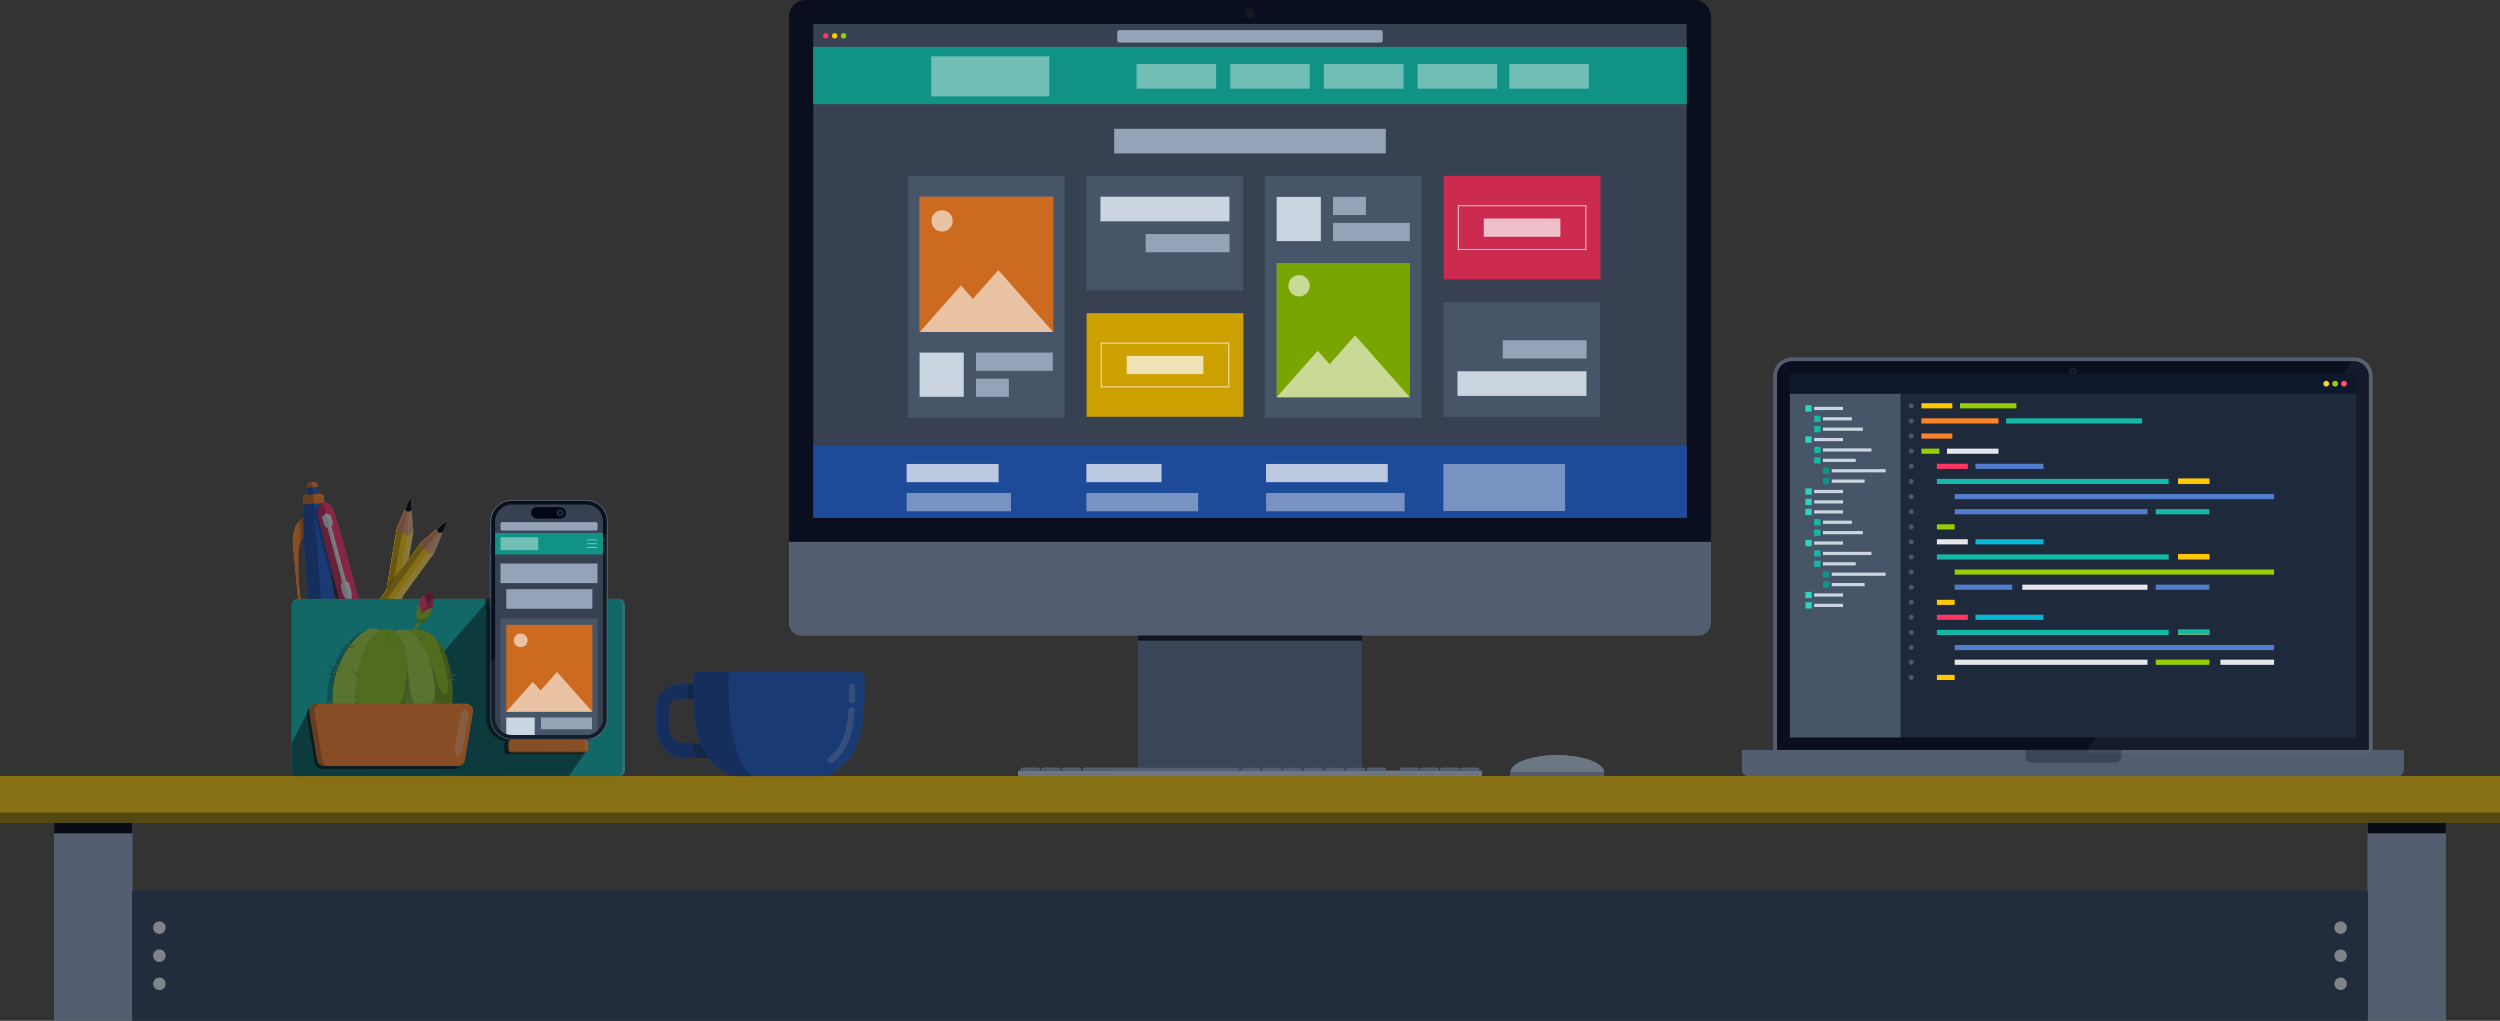 <?xml version="1.0" encoding="UTF-8"?>
<svg xmlns="http://www.w3.org/2000/svg" viewBox="0 0 2400 980">
  <rect x="0" y="0" width="2400" height="980" fill="#333333" stroke="none"/>
  <g isolation="isolate">
    <g id="hero-dark">
      <g>
        <g>
          <rect y="745" width="2400" height="45" fill="#ffc800" stroke-width="0"/>
          <rect y="780" width="2400" height="10" mix-blend-mode="multiply" opacity=".4" stroke-width="0"/>
          <g>
            <rect x="52" y="790" width="75" height="190" fill="#94a3b8" stroke-width="0"/>
            <rect x="52" y="790" width="75" height="10" mix-blend-mode="hard-light" stroke-width="0"/>
          </g>
          <g>
            <rect x="2273" y="790" width="75" height="190" fill="#94a3b8" stroke-width="0"/>
            <rect x="2273" y="790" width="75" height="10" mix-blend-mode="hard-light" stroke-width="0"/>
          </g>
          <g>
            <polygon points="1556.26 855 843.74 855 127 855 127 980 843.74 980 1556.26 980 2273 980 2273 855 1556.26 855" fill="#334155" fill-rule="evenodd" stroke-width="0"/>
            <g>
              <path d="m152.99,896.54c3.31,0,6.01-2.7,6.01-5.99s-2.7-6.01-6.01-6.01-5.99,2.7-5.99,6.01,2.7,5.99,5.99,5.99h0Z" fill="#eee" fill-rule="evenodd" stroke-width="0"/>
              <path d="m152.99,923.49c3.31,0,6.01-2.7,6.01-5.99s-2.7-6.01-6.01-6.01-5.99,2.7-5.99,6.01,2.7,5.99,5.99,5.99h0Z" fill="#eee" fill-rule="evenodd" stroke-width="0"/>
              <path d="m152.99,950.46c3.31,0,6.01-2.7,6.01-6.01s-2.7-5.99-6.01-5.99-5.99,2.7-5.99,5.99,2.7,6.01,5.99,6.01h0Z" fill="#eee" fill-rule="evenodd" stroke-width="0"/>
            </g>
            <g>
              <path d="m2246.99,896.54c3.31,0,6.01-2.7,6.01-5.99s-2.7-6.01-6.01-6.01-5.99,2.7-5.99,6.01,2.7,5.99,5.99,5.99h0Z" fill="#eee" fill-rule="evenodd" stroke-width="0"/>
              <path d="m2246.99,923.49c3.31,0,6.01-2.7,6.01-5.99s-2.7-6.01-6.01-6.01-5.99,2.7-5.99,6.01,2.7,5.99,5.99,5.99h0Z" fill="#eee" fill-rule="evenodd" stroke-width="0"/>
              <path d="m2246.99,950.46c3.31,0,6.01-2.7,6.01-6.01s-2.7-5.99-6.01-5.99-5.99,2.7-5.99,5.99,2.7,6.01,5.99,6.01h0Z" fill="#eee" fill-rule="evenodd" stroke-width="0"/>
            </g>
          </g>
        </g>
        <g>
          <rect x="1092.5" y="610" width="215" height="135" fill="#64748b" stroke-width="0"/>
          <rect x="1092.5" y="610" width="215" height="5" mix-blend-mode="hard-light" opacity=".85" stroke-width="0"/>
          <path d="m1630.39,610h-860.79c-6.69,0-12.11-5.42-12.11-12.11v-77.89h885v77.89c0,6.69-5.42,12.11-12.11,12.11Z" fill="#94a3b8" stroke-width="0"/>
          <path d="m1626.16,0h-852.32c-9.02,0-16.34,7.31-16.34,16.33v503.67h885V16.33c0-9.02-7.32-16.33-16.34-16.33h0Z" fill="#020617" stroke-width="0"/>
          <path d="m1200,10.08c.73,0,1.33.59,1.33,1.31s-.6,1.31-1.33,1.31-1.33-.59-1.33-1.31.6-1.31,1.33-1.31m0-2.19c-1.93,0-3.5,1.57-3.5,3.5s1.57,3.5,3.5,3.5,3.5-1.57,3.5-3.5-1.57-3.5-3.5-3.5h0Z" fill="#1e293b" stroke-width="0"/>
          <path d="m1197.31,16.57c.84.65,1.88,1,2.92,1,.39,0,.78-.05,1.16-.15,1.03-.26,1.95-.86,2.59-1.68.66-.83,1.02-1.87,1.01-2.93,0-1.06-.36-2.1-1-2.92-.65-.83-1.57-1.44-2.58-1.69-1.45-.37-3-.04-4.14.89-1.14.9-1.81,2.31-1.8,3.76,0,1.46.7,2.86,1.84,3.73Zm2.07-4.84c.23-.19.55-.29.86-.29.11,0,.22.01.33.04.29.07.56.25.75.49.18.24.29.54.29.84h0c0,.31-.1.61-.3.85-.18.24-.45.41-.76.49-.39.1-.84,0-1.18-.25-.32-.24-.53-.66-.53-1.08,0-.4.19-.82.53-1.09Z" fill="#18181b" stroke-width="0"/>
        </g>
        <g>
          <path d="m2259.89,346.88c7.77,0,14.07,6.27,14.07,14v358.96h-567.92v-358.96c0-7.73,6.3-14,14.07-14h539.78m0-3.52h-539.78c-9.71,0-17.61,7.86-17.61,17.52v362.48h575v-362.48c0-9.66-7.9-17.52-17.61-17.52h0Z" fill="#94a3b8" stroke-width="0"/>
          <path d="m2259.89,346.88h-539.78c-7.77,0-14.07,6.27-14.07,14v358.96h567.92v-358.96c0-7.73-6.3-14-14.07-14Zm1.69,360.64h-543.15v-346.64c0-.92.76-1.68,1.69-1.68h238.81v2.97c0,2.5,2.04,4.52,4.55,4.52h53.06c2.51,0,4.55-2.03,4.55-4.52v-2.97h238.81c.93,0,1.69.75,1.69,1.68v346.64Z" fill="#020617" stroke-width="0"/>
          <path d="m1990,354.98c.73,0,1.33.59,1.33,1.32s-.6,1.32-1.33,1.32-1.33-.59-1.33-1.32.6-1.32,1.33-1.32m0-2.2c-1.95,0-3.54,1.58-3.54,3.52s1.58,3.52,3.54,3.52,3.54-1.58,3.54-3.52-1.58-3.52-3.54-3.52h0Z" fill="#1e293b" stroke-width="0"/>
          <path d="m2301.52,745h-623.04c-3.3,0-5.98-2.68-5.98-5.98v-19.02h635v19.02c0,3.3-2.68,5.98-5.98,5.98Z" fill="#94a3b8" stroke-width="0"/>
          <path d="m1944.51,720h92v6.3c0,3.2-2.59,5.79-5.79,5.79h-80.42c-3.2,0-5.79-2.59-5.79-5.79v-6.3h0Z" fill="#64748b" stroke-width="0"/>
          <path d="m2261.58,707.52h-543.15v-346.64c0-.92.76-1.68,1.69-1.68h238.81v2.97c0,2.5,2.04,4.52,4.55,4.52h53.06c2.51,0,4.55-2.03,4.55-4.52v-2.97h238.81c.93,0,1.69.75,1.69,1.68v346.64Z" fill="#020617" stroke-width="0"/>
          <path d="m2259.89,343.36l-258.39,380h276v-362.48c0-9.66-7.9-17.52-17.61-17.52h0Z" fill="#fff" mix-blend-mode="screen" opacity=".1" stroke-width="0"/>
        </g>
        <g>
          <path d="m686.75,671.19h-36.46c-2.19,0-4.21,1.07-5.64,2.74-1.52,1.76-2.44,4.1-2.44,6.64v16.8c0,4.4,1.6,8.4,4.13,11.33,2.53,2.93,5.98,4.79,9.77,4.79h30.65c3.79,0,7.24-1.86,9.77-4.79,2.53-2.93,4.04-6.94,4.04-11.33v-10.16c0-4.4-1.52-8.4-4.04-11.33-2.53-2.93-5.98-4.69-9.77-4.69h0Zm-36.46-14.17h36.46c7.16,0,13.64,3.42,18.35,8.89,4.71,5.47,7.66,12.99,7.66,21.3v10.16c0,8.3-2.95,15.92-7.66,21.4-4.71,5.47-11.2,8.89-18.35,8.89h-30.65c-7.16,0-13.72-3.42-18.44-8.89-4.71-5.47-7.66-13.09-7.66-21.4v-16.8c0-6.45,2.27-12.41,5.98-16.61,3.7-4.3,8.76-6.94,14.31-6.94h0Z" fill="#255cc0" stroke-width="0"/>
          <path d="m686.75,671.19h-36.46c-2.19,0-4.21,1.07-5.64,2.74-1.52,1.76-2.44,4.1-2.44,6.64v16.8c0,4.4,1.6,8.4,4.13,11.33,2.53,2.93,5.98,4.79,9.77,4.79h30.65c3.79,0,7.24-1.86,9.77-4.79,2.53-2.93,4.04-6.94,4.04-11.33v-10.16c0-4.4-1.52-8.4-4.04-11.33-2.53-2.93-5.98-4.69-9.77-4.69h0Zm-36.46-14.17h36.46c7.16,0,13.64,3.42,18.35,8.89,4.71,5.47,7.66,12.99,7.66,21.3v10.16c0,8.3-2.95,15.92-7.66,21.4-4.71,5.47-11.2,8.89-18.35,8.89h-30.65c-7.16,0-13.72-3.42-18.44-8.89-4.71-5.47-7.66-13.09-7.66-21.4v-16.8c0-6.45,2.27-12.41,5.98-16.61,3.7-4.3,8.76-6.94,14.31-6.94h0Z" mix-blend-mode="hard-light" opacity=".25" stroke-width="0"/>
          <path d="m661.58,657.03h27.15c6.61,0,12.6,3.42,16.96,8.89,4.36,5.47,7.08,12.99,7.08,21.3v10.16c0,8.3-2.72,15.92-7.08,21.4-4.36,5.47-10.35,8.89-16.96,8.89h-17.34c-4.52-.95-8.02-11.23-6.64-14.17h23.98c3.5,0,6.69-1.86,9.02-4.79,2.33-2.93,3.73-6.94,3.73-11.33v-10.16c0-4.4-1.4-8.4-3.73-11.33-2.33-2.93-5.52-4.69-9.02-4.69h-27.22c-1.73-2.17-1.6-12.07.07-14.17h0Z" mix-blend-mode="hard-light" opacity=".25" stroke-width="0"/>
          <path d="m747.77,745h-43.51c-.63,0-1.26-.12-1.85-.35-37.88-15.34-37.07-58.29-36.93-94.58.01-2.8,2.24-5.06,4.99-5.06h154.51c2.75,0,4.98,2.26,4.99,5.06.15,36.29.95,79.24-36.93,94.58-.59.24-1.22.35-1.85.35h-43.42Z" fill="#255cc0" fill-rule="evenodd" stroke-width="0"/>
          <path d="m721.58,745h-17.32c-.63,0-1.26-.12-1.85-.35-37.88-15.34-37.07-58.29-36.93-94.58.01-2.8,2.24-5.06,4.99-5.06h29.66s-.84.08-.86,2.99c-.03,2.91-1.68,81.29,22.32,97.01h0Z" fill-rule="evenodd" mix-blend-mode="hard-light" opacity=".25" stroke-width="0"/>
          <path d="m814.38,681.93c.17-1.69,1.6-2.95,3.28-2.87,1.68.09,2.95,1.52,2.86,3.21-.59,9.54-1.94,19-5.05,27.44-3.2,8.7-8.25,16.38-16.08,22.29-1.26,1.01-3.2.76-4.21-.59-1.01-1.35-.76-3.29.59-4.31,6.74-5.07,11.11-11.82,13.98-19.5,2.86-7.85,4.13-16.63,4.63-25.67h0Zm.42-22.46c0-1.69,1.35-3.04,3.03-3.04s3.03,1.35,3.03,3.04v.25c0,4.05.08,8.19,0,12.33,0,1.69-1.43,3.04-3.12,3.04s-3.03-1.44-2.95-3.12v-12.5h0Z" fill="#fff" mix-blend-mode="hard-light" opacity=".25" stroke-width="0"/>
        </g>
        <g>
          <g>
            <path d="m998.1,740h-18.11v-2.38c0-.31,1.18-.57,2.66-.57h12.78c1.47,0,2.66.26,2.66.57v2.38Z" fill="#94a3b8" fill-rule="evenodd" stroke-width="0"/>
            <path d="m1017.95,740h-18.11v-2.38c0-.31,1.18-.57,2.66-.57h12.78c1.47,0,2.66.26,2.66.57v2.38Z" fill="#94a3b8" fill-rule="evenodd" stroke-width="0"/>
            <path d="m1037.79,740h-18.11v-2.38c0-.31,1.19-.57,2.66-.57h12.78c1.47,0,2.66.26,2.66.57v2.38Z" fill="#94a3b8" fill-rule="evenodd" stroke-width="0"/>
            <path d="m1210.1,740h-18.11v-2.38c0-.31,1.18-.57,2.66-.57h12.78c1.47,0,2.66.26,2.66.57v2.38Z" fill="#94a3b8" fill-rule="evenodd" stroke-width="0"/>
            <path d="m1229.95,740h-18.11v-2.38c0-.31,1.19-.57,2.66-.57h12.78c1.47,0,2.66.26,2.66.57v2.38Z" fill="#94a3b8" fill-rule="evenodd" stroke-width="0"/>
            <path d="m1249.79,740h-18.11v-2.38c0-.31,1.19-.57,2.66-.57h12.78c1.47,0,2.66.26,2.66.57v2.38Z" fill="#94a3b8" fill-rule="evenodd" stroke-width="0"/>
            <path d="m1269.95,740h-18.1v-2.38c0-.31,1.19-.57,2.66-.57h12.78c1.47,0,2.65.26,2.65.57v2.38Z" fill="#94a3b8" fill-rule="evenodd" stroke-width="0"/>
            <path d="m1290.12,740h-18.1v-2.38c0-.31,1.19-.57,2.65-.57h12.79c1.47,0,2.65.26,2.65.57v2.38Z" fill="#94a3b8" fill-rule="evenodd" stroke-width="0"/>
            <path d="m1310.29,740h-18.11v-2.38c0-.31,1.19-.57,2.66-.57h12.79c1.46,0,2.65.26,2.65.57v2.38Z" fill="#94a3b8" fill-rule="evenodd" stroke-width="0"/>
            <path d="m1330.46,740h-18.11v-2.38c0-.31,1.19-.57,2.66-.57h12.78c1.47,0,2.66.26,2.66.57v2.38Z" fill="#94a3b8" fill-rule="evenodd" stroke-width="0"/>
            <path d="m1362.15,740h-18.11v-2.38c0-.31,1.19-.57,2.66-.57h12.79c1.46,0,2.65.26,2.65.57v2.38Z" fill="#94a3b8" fill-rule="evenodd" stroke-width="0"/>
            <path d="m1381.42,740h-18.09v-2.38c0-.31,1.18-.57,2.65-.57h12.79c1.47,0,2.64.26,2.64.57v2.38Z" fill="#94a3b8" fill-rule="evenodd" stroke-width="0"/>
            <path d="m1400.72,740h-18.11v-2.38c0-.31,1.19-.57,2.67-.57h12.77c1.47,0,2.66.26,2.66.57v2.38Z" fill="#94a3b8" fill-rule="evenodd" stroke-width="0"/>
            <path d="m1419.99,740h-18.1v-2.38c0-.31,1.19-.57,2.65-.57h12.79c1.47,0,2.65.26,2.65.57v2.38Z" fill="#94a3b8" fill-rule="evenodd" stroke-width="0"/>
            <path d="m1189.52,739.95l-149.99.05v-2.38c0-.32,1.19-.57,2.66-.57l144.66-.05c.69,0,1.38.06,1.88.17.5.11.79.25.79.41v2.38Z" fill="#94a3b8" fill-rule="evenodd" stroke-width="0"/>
          </g>
          <rect x="977.49" y="740" width="445" height="5" rx="1.11" ry="1.11" fill="#cbd5e1" stroke-width="0"/>
        </g>
        <g>
          <path d="m1540,741.22c-.86-9.01-20.68-16.22-45-16.22s-44.14,7.21-45,16.22h90Z" fill="#cbd5e1" stroke-width="0"/>
          <rect x="1450" y="741.22" width="89.81" height="3.78" fill="#94a3b8" stroke-width="0"/>
        </g>
        <g>
          <g>
            <polygon points="356.74 651.37 380.04 512.92 381.01 507.32 385.58 513.47 388.89 508.67 390.61 514.15 396.82 509.98 372.42 654.99 356.74 651.37" fill="#ffc800" fill-rule="evenodd" stroke-width="0"/>
            <polygon points="356.74 651.37 380.04 512.92 381.01 507.32 385.58 513.47 388.89 508.67 390.61 514.15 367.14 653.77 356.74 651.37" fill="#ffc800" fill-rule="evenodd" stroke-width="0"/>
            <polygon points="356.74 651.37 380.04 512.92 381.01 507.32 385.58 513.47 362.16 652.62 356.74 651.37" fill-rule="evenodd" mix-blend-mode="hard-light" opacity=".25" stroke-width="0"/>
            <polygon points="396.82 509.98 394.12 476.89 381.01 507.32 385.58 513.47 388.94 508.68 390.61 514.15 396.82 509.98" fill="#e7a980" fill-rule="evenodd" stroke-width="0"/>
            <polygon points="390.61 514.15 394.12 476.89 381.01 507.32 385.58 513.47 388.54 510.85 390.61 514.15" fill="#e29663" fill-rule="evenodd" stroke-width="0"/>
            <polygon points="385.58 513.47 394.12 476.89 381.01 507.32 385.58 513.47" fill="#cf804b" fill-rule="evenodd" stroke-width="0"/>
            <polygon points="395.19 489.77 392.81 491.22 390.88 490.93 388.83 489.15 394.12 476.89 395.19 489.77" fill-rule="evenodd" stroke-width="0"/>
            <polygon points="367.14 653.77 390.61 514.15 396.82 509.98 372.42 654.99 367.14 653.77" fill="#fff" fill-rule="evenodd" mix-blend-mode="lighten" opacity=".3" stroke-width="0"/>
            <polygon points="371.59 563.11 392.22 537.34 392.22 537.34 371.01 566.48 371.59 563.11" fill-rule="evenodd" mix-blend-mode="hard-light" opacity=".35" stroke-width="0"/>
          </g>
          <g>
            <g>
              <rect x="295.27" y="463.01" width="10.28" height="20.57" rx="3.42" ry="3.42" transform="translate(-34.89 24.04) rotate(-4.33)" fill="#255cc0" stroke-width="0"/>
              <path d="m292.54,497.32l1.28,16.94c-.64.24-1.49.66-2.38,1.4-.63.53-1.28,1.22-1.89,2.14-1.32,1.99-2.02,4.39-2.42,6.71-.22,1.29-.35,2.56-.44,3.72-.74,9.58-1.07,41.23,5.03,61.17.51,1.67,2.05,6.47.85,9.99-.76,2.26-2.38,3.22-3.67,3.68-2.5-26.1-5.01-52.21-7.51-78.31-.16-1.36-1.51-14.13,4.07-22.18.02-.03.04-.06.06-.09,1.88-2.68,3.96-4,5.57-4.68.54-.23,1.02-.38,1.43-.49Z" fill="#ff8427" stroke-width="0"/>
              <path d="m322.58,701.23l-.75,13.11v.17s-.35,5.97-.35,5.97l-.44,7.74c-.04.72-.58,1.12-1.14,1.16-.03,0-.06,0-.09,0-.54,0-1.08-.31-1.22-.98l-1.6-7.56-1.24-5.88-.03-.16-2.72-12.84c-.15-.73.37-1.44,1.12-1.49l7.14-.54c.75-.06,1.37.56,1.33,1.31Z" fill="#e8e8e8" stroke-width="0"/>
              <path d="m323.75,714.19l-.03.17-.93,4.69c-.14.69-.65,1.23-1.3,1.42-.12.04-.25.06-.39.07l-3.86.29c-.08,0-.16,0-.25,0-.74-.04-1.39-.52-1.65-1.23l-1.69-4.66,10.1-.77Z" fill="#eb9532" stroke-width="0"/>
              <path d="m316.12,518.17l6.9,91.03.55,8.68.77,12.22,1.1,17.45c.55,8.8.7,17.63.45,26.45l-2.14,40.36-10.01.76-.03-.16-8.16-39.42c-1.58-8.68-2.76-17.43-3.54-26.21l-1.54-17.42-1.08-12.19-.77-8.66-6.9-91.03c-.11-1.45-.2-2.9-.26-4.35-.07-1.53-.12-3.06-.14-4.6l-.2-13.26-.21-14.08-.08-5.41c-.02-1.66,1.3-3.08,3.05-3.29.06,0,.11-.01.17-.02l13-.98c.06,0,.11,0,.17,0,1.76-.05,3.28,1.14,3.51,2.79l.74,5.36,3.72,27.09c.41,2.96.72,5.93.95,8.91Z" fill="#255cc0" stroke-width="0"/>
              <path d="m311.5,482.77l-20.56,1.56-.11-5.8c-.03-1.78,1.29-3.29,3.03-3.51.06,0,.11-.01.17-.02l13-.98c.06,0,.11,0,.17,0,1.76-.05,3.29,1.24,3.53,3.01l.76,5.75Z" fill="#ff8427" stroke-width="0"/>
              <polygon points="323.57 617.87 324.33 630.09 300.46 631.9 299.37 619.71 323.57 617.87" fill="#ff8427" stroke-width="0"/>
              <path d="m305.02,466.06l.09,1.23-10.25.78-.09-1.23c-.14-1.88,1.27-3.52,3.15-3.67l3.44-.26c1.88-.14,3.52,1.27,3.67,3.15Z" fill="#ff8427" stroke-width="0"/>
            </g>
            <path d="m299.63,463.04l20.18,266.34c-.54,0-1.08-.31-1.22-.98l-1.6-7.56c-.74-.04-1.39-.52-1.65-1.23l-1.69-4.66h.05s-8.16-39.42-8.16-39.42c-1.58-8.68-2.76-17.43-3.54-26.21l-1.54-17.42-1.08-12.19-.77-8.66-6.9-91.03c-.11-1.45-.2-2.9-.26-4.35-.63.53-1.28,1.22-1.89,2.14-.33.5-.62,1.03-.88,1.57l-1.43-18.93c1.36-1.37,2.73-2.16,3.87-2.64l-.21-14.08-.08-5.41c-.02-1.66,1.3-3.08,3.05-3.29.06,0,.11-.01.17-.02l1.33-.1-.61-8.07c-.14-1.88,1.27-3.52,3.15-3.67l1.72-.13Z" mix-blend-mode="darken" opacity=".25" stroke-width="0"/>
          </g>
          <g>
            <path d="m307.63,484.23c-1.77.86-6.17,3.99-4.38,13.34,1.65,8.56,20.2,82.75,34.78,134.45l16.56-6.95c-13.04-51.92-33.12-123.52-35.9-131.6-3.05-9.01-8.45-9.54-10.4-9.39-.28.06-.41.05-.66.16h0Z" fill-rule="evenodd" mix-blend-mode="darken" opacity=".25" stroke-width="0"/>
            <path d="m310.04,482.41c-1.77.86-6.17,3.99-4.38,13.34,1.65,8.56,20.2,82.75,34.78,134.45l16.56-6.95c-13.04-51.92-33.12-123.52-35.9-131.6-3.05-9.01-8.45-9.54-10.4-9.39-.28.06-.41.05-.66.16h0Z" fill="#ff3562" fill-rule="evenodd" stroke-width="0"/>
            <path d="m310.04,482.41c-1.77.86-6.17,3.99-4.38,13.34,1.65,8.56,20.2,82.75,34.78,134.45l7.93-3.33c-12.43-46.7-38.07-144.57-38.33-144.46h0Z" fill-rule="evenodd" mix-blend-mode="darken" opacity=".25" stroke-width="0"/>
            <path d="m327.93,584.15l17.69-4.69c.51,1.79.97,3.61,1.45,5.48l-17.69,4.69c-.48-1.87-.99-3.66-1.45-5.48h0Z" fill="#e5e5e5" fill-rule="evenodd" stroke-width="0"/>
            <polygon points="327.55 582.67 345.24 577.98 345.52 578.95 327.78 583.66 327.55 582.67" fill="#e5e5e5" fill-rule="evenodd" stroke-width="0"/>
            <polygon points="329.54 590.17 347.21 585.43 347.49 586.4 329.75 591.11 329.54 590.17" fill="#e5e5e5" fill-rule="evenodd" stroke-width="0"/>
            <path d="m318.32,506.2l13.84,51.22,3.11,2.77.02.05,2.33,8.58-.26,7.78-3.74.96-4.14-6.54-2.27-8.6-.02-.05,1.27-3.94-13.84-51.22-3.11-2.77-.02-.05-2.27-8.6,1.69-.47c.22-1.07.91-1.9,1.93-2.21.97-.29,2,.13,2.7.93l1.77-.44,2.32,8.58-.03.07-1.27,3.94Z" fill="#e5e5e5" fill-rule="evenodd" stroke-width="0"/>
            <path d="m335.43,577.1l-1.82.46-4.14-6.54-2.27-8.6-.02-.05,1.27-3.94-13.84-51.22-3.11-2.77-.02-.05-2.27-8.6,1.69-.47c.22-1.07.91-1.9,1.88-2.19l22.66,83.97Z" fill="#ccc" fill-rule="evenodd" stroke-width="0"/>
          </g>
          <g>
            <polygon points="318.35 638.85 400.91 525.3 404.28 520.72 405.63 528.25 410.73 525.43 409.83 531.11 417.25 530.14 330.78 649.08 318.35 638.85" fill="#ffc800" fill-rule="evenodd" stroke-width="0"/>
            <polygon points="318.35 638.85 400.91 525.3 404.28 520.72 405.63 528.25 410.73 525.43 409.83 531.11 326.6 645.64 318.35 638.85" fill="#ffc800" fill-rule="evenodd" stroke-width="0"/>
            <polygon points="318.35 638.85 400.91 525.3 404.28 520.72 405.63 528.25 322.66 642.39 318.35 638.85" fill-rule="evenodd" mix-blend-mode="darken" opacity=".25" stroke-width="0"/>
            <polygon points="417.25 530.14 429.58 499.32 404.28 520.72 405.63 528.25 410.77 525.47 409.83 531.11 417.25 530.14" fill="#e7a980" fill-rule="evenodd" stroke-width="0"/>
            <polygon points="409.83 531.11 429.58 499.32 404.28 520.72 405.63 528.25 409.45 527.23 409.83 531.11" fill="#e29663" fill-rule="evenodd" stroke-width="0"/>
            <polygon points="405.63 528.25 429.58 499.32 404.28 520.72 405.63 528.25" fill="#cf804b" fill-rule="evenodd" stroke-width="0"/>
            <polygon points="424.79 511.33 422.02 511.56 420.42 510.44 419.38 507.93 429.58 499.32 424.79 511.33" fill-rule="evenodd" stroke-width="0"/>
            <polygon points="326.6 645.64 409.83 531.11 417.25 530.14 330.78 649.08 326.6 645.64" fill="#fff" fill-rule="evenodd" mix-blend-mode="lighten" opacity=".3" stroke-width="0"/>
          </g>
          <g>
            <rect x="280" y="575" width="320" height="170" rx="6" ry="6" fill="#14b8a6" stroke-width="0"/>
            <path d="m533.17,575.89l-63.17-.89-89.15,102.52-84.06,3.7-16.79,32.2v25.57c0,3.32,2.69,6.01,6.01,6l260.15-.26,16.02-22.42" mix-blend-mode="darken" opacity=".5" stroke-width="0"/>
            <path d="m466.14,574.59v9.59c0,.25.2.45.45.45h.43v106.51c0,11.28,9.25,20.46,20.62,20.46h-.72c-1.57,0-2.84,1.27-2.84,2.84v6.64c0,1.56,1.27,2.83,2.84,2.83h71.2c1.56,0,2.84-1.27,2.84-2.83v-6.64c0-1.57-1.28-2.84-2.84-2.84h.07c11.37,0,20.62-9.18,20.62-20.46v-116.54h-112.66Z" mix-blend-mode="darken" opacity=".65" stroke-width="0"/>
            <path d="m307.11,732.32l-7.41-46c-.69-4.27,2.49-8.15,6.68-8.15h-4.96c-4.33,0-7.62,3.88-6.91,8.15l7.67,46c.56,3.38,3.48,5.85,6.91,5.85h128.14c2.91,0,5.45-3.76,6.5-6.37-1.3,1.19-136.4,1.8-136.61.52Z" mix-blend-mode="darken" opacity=".65" stroke-width="0"/>
            <path d="m596.51,575h-2.91c1.93,0,3.49,2.69,3.49,6v158c0,3.31-1.56,6-3.49,6h2.91c1.93,0,3.49-2.69,3.49-6v-158c0-3.31-1.56-6-3.49-6Z" fill="#fff" fill-rule="evenodd" opacity=".25" stroke-width="0"/>
          </g>
          <g>
            <g>
              <path d="m387.01,616.55l-1.44-1.84c5.79-4.55,13.71-12.17,18.58-22.61l2.12.99c-5.07,10.86-13.27,18.75-19.25,23.46Z" fill="#92bf19" stroke-width="0"/>
              <path d="m404.27,590.48s-.06.07-.08.11c.04-.03.07-.07.08-.11Z" fill="#66d5c4" stroke-width="0"/>
              <path d="m404.59,590.1c2.39-2.78,5.86-3.83,9.45-4.66.2-.05.4-.1.59-.15,1.37-4.2,1.82-8.22,1.41-11.24-3.4,2.64-6.55,5.56-8.58,9.41-1.17,2.15-2.07,4.38-2.87,6.64Z" fill="#cc2a4e" stroke-width="0"/>
              <path d="m409.37,577.35c-.44-2.07-1.2-4.12-2.34-5.9-2.09,2.18-4.1,5.52-5.53,9.51.36.79.65,1.59.9,2.43.63,2.21,1.86,4.13,1.56,6.41l.27.09c-.15.2.11.4.04.58.1-.13.21-.26.32-.39.79-2.26,1.7-4.48,2.87-6.64.68-1.28,1.48-2.46,2.37-3.56-.09-.66-.23-1.33-.34-2.01,0,0-.05-.42-.11-.54Z" fill="#ff3562" stroke-width="0"/>
              <path d="m412.99,568.9c-1.76-.61-3.9.41-5.96,2.55,1.14,1.78,1.89,3.83,2.34,5.9.06.12.11.54.11.54.11.68.25,1.35.34,2.01,1.79-2.2,3.94-4.09,6.21-5.85-.36-2.67-1.39-4.57-3.04-5.14Z" fill="#99203b" stroke-width="0"/>
              <path d="m415.36,583.61c-.06.2-.71,1.62-.78,1.82-.65,1.86-1.44,3.68-2.41,5.4-.16.28-.35.6-.58.95-2.15,3.34-7.22,9.35-10.46,4.61-.5-.73-.79-1.58-.99-2.44-.04-.15-.07-.31-.1-.46-.4-2.04-.31-4.17-.06-6.22.14-1.14,1.53-7.21,1.44-7.39,2.76,3.25,3.06,9.97,3.09,9.97.16,0,3.13-3.41,4.82-4.35,2.22-1.22,5.26-1.96,6.03-1.89Z" fill="#92bf19" stroke-width="0"/>
              <g mix-blend-mode="overlay" opacity=".2">
                <path d="m411.59,591.78c-2.15,3.34-7.22,9.35-10.46,4.61-.5-.73-.79-1.58-.99-2.44-.04-.15-.07-.31-.1-.46,1.43.47,2.91.85,4.41.86,2.57.02,5.02-1,7.14-2.57Z" stroke-width="0"/>
              </g>
            </g>
            <g>
              <path d="m371.91,630.05c-.87-5.62-2.28-11.28-5.39-16.05-11.11-17.02-25.33-6.11-34.84,6.14-.82-.5-1.65-.97-2.51-1.4-.88-.44-1.78-.85-2.74-1.15.7.72,1.47,1.34,2.26,1.93.74.55,1.5,1.06,2.28,1.55-.44.58-.86,1.16-1.27,1.74-.79-.1-1.58-.17-2.38-.19-.81-.02-1.63,0-2.47.13.77.35,1.56.58,2.35.77.58.14,1.17.25,1.75.34-1.29,1.86-2.46,3.7-3.47,5.41-2.23,3.77-4.15,7.74-5.77,11.82-.43-.28-.87-.55-1.31-.8-.85-.49-1.71-.95-2.6-1.37-.89-.41-1.8-.8-2.77-1.08.72.7,1.51,1.3,2.31,1.87.8.57,1.63,1.09,2.48,1.58.49.28.99.55,1.49.81-.46,1.21-.9,2.42-1.3,3.65-.17.06-.35.11-.52.17-.76.27-1.51.58-2.25.93-.73.36-1.46.74-2.14,1.24.84-.04,1.65-.19,2.44-.38.69-.17,1.37-.37,2.04-.6-2.97,9.52-4.26,19.56-3.62,29.5-.73-.34-1.48-.64-2.25-.9-.77-.26-1.56-.49-2.4-.6.63.56,1.32,1.01,2.01,1.43.7.42,1.42.79,2.15,1.13.19.09.38.16.56.24.19,2.36.49,4.71.91,7.05,2.06,11.55,10.68,32.48,25.97,27.76,11.36-3.5,18.85-17.83,23.36-27.88,2.84-6.31,5.01-12.93,6.47-19.7,2.49-11.51,2.94-23.47,1.15-35.11Z" mix-blend-mode="darken" opacity=".25" stroke-width="0"/>
              <path d="m376.28,663.19c-1.47,6.77-3.64,13.39-6.47,19.7-4.51,10.05-12.01,24.38-23.37,27.88-15.3,4.72-23.92-16.21-25.97-27.76-3.39-19.05.73-39.12,10.54-55.71,8.31-14.07,27.11-36.6,41.04-15.27,3.11,4.76,4.52,10.43,5.39,16.05,1.79,11.65,1.34,23.6-1.15,35.11Z" fill="#a4cf37" stroke-width="0"/>
              <path d="m434.06,675.68c-.85,7.34-4.38,19.51-10.36,27.73-5.03,6.93-11.79,11.05-20.14,7.12-.81-.38-1.63-.84-2.47-1.37-2.88-1.85-5.44-4.17-7.72-6.83-3.64-4.25-6.55-9.37-8.89-14.79-1.41-3.27-2.61-6.64-3.63-10-1.51-4.96-2.63-9.89-3.48-14.37-.18-.96-.35-1.92-.5-2.87-2.09-12.83-1.86-24.77.22-34.24.67-3.07,1.54-5.87,2.59-8.37,1.14-2.73,2.5-5.08,4.06-7,2.2-2.72,4.8-4.55,7.72-5.3.12-.03.24-.06.36-.09,11.17-2.51,19.73.74,26.15,7.17,14.58,14.61,18.11,45.68,16.08,63.23Z" fill="#92bf19" stroke-width="0"/>
              <ellipse cx="392.25" cy="657.97" rx="24.89" ry="54.21" transform="translate(-90.3 63.05) rotate(-8.24)" fill="#a4cf37" stroke-width="0"/>
              <path d="m391.2,660.54c-1.28,10.99-4.22,21.8-8.78,31.88-5.01,11.08-18.29,27.33-30.62,14.77-7.87-8.01-9.85-21.85-10.44-32.57-.89-16.11,1.35-34.13,7.78-49.01,3.78-8.76,11.52-22.83,23.06-21.6,15.58,1.65,18.12,21.68,19.27,34,.7,7.49.61,15.06-.26,22.54Z" fill="#92bf19" stroke-width="0"/>
              <path d="m429.24,618.74c-.52.86-1.12,1.64-1.75,2.4-.63.75-1.29,1.47-1.99,2.17-.69.69-1.41,1.36-2.16,1.99-.76.63-1.53,1.23-2.4,1.75.52-.87,1.12-1.65,1.75-2.4.63-.75,1.29-1.47,1.99-2.17.69-.69,1.41-1.36,2.16-1.99.76-.63,1.53-1.23,2.4-1.75Z" fill="#7da315" stroke-width="0"/>
              <path d="m409.06,607.53c-.52.86-1.12,1.64-1.75,2.4-.63.75-1.29,1.47-1.99,2.17-.69.69-1.41,1.36-2.16,1.99-.76.63-1.53,1.23-2.4,1.75.52-.87,1.12-1.65,1.75-2.4.63-.75,1.29-1.47,1.99-2.17.69-.69,1.41-1.36,2.16-1.99.76-.63,1.53-1.23,2.4-1.75Z" fill="#7da315" stroke-width="0"/>
              <path d="m439.21,648.41c-.99.2-1.97.29-2.95.34-.98.05-1.96.05-2.94,0-.98-.04-1.95-.12-2.93-.24-.97-.13-1.95-.29-2.92-.58.99-.21,1.97-.29,2.95-.34.98-.05,1.96-.05,2.94,0,.98.04,1.95.12,2.93.24.97.13,1.95.29,2.92.58Z" fill="#7da315" stroke-width="0"/>
              <path d="m437.64,653.57c-.83-.14-1.61-.39-2.38-.67-.76-.28-1.51-.61-2.23-.97-.73-.36-1.43-.76-2.12-1.19-.68-.44-1.35-.91-1.97-1.49.83.14,1.61.39,2.38.67.76.28,1.51.61,2.23.97.72.36,1.43.76,2.12,1.19.68.44,1.35.91,1.97,1.49Z" fill="#7da315" stroke-width="0"/>
              <path d="m331.96,615.62c.96.31,1.86.72,2.74,1.15.88.44,1.73.92,2.56,1.44.83.51,1.64,1.06,2.43,1.65.78.59,1.55,1.21,2.26,1.93-.96-.31-1.86-.72-2.74-1.15-.88-.44-1.73-.92-2.56-1.44-.83-.51-1.64-1.06-2.43-1.65-.78-.59-1.55-1.21-2.26-1.93Z" fill="#7da315" stroke-width="0"/>
              <path d="m330.37,620.78c.83-.14,1.65-.15,2.47-.13.81.02,1.62.09,2.42.19.8.11,1.6.25,2.39.44.79.2,1.58.43,2.35.78-.83.14-1.65.15-2.47.14-.81-.02-1.62-.09-2.42-.2-.8-.11-1.6-.25-2.39-.45-.79-.2-1.58-.43-2.35-.77Z" fill="#7da315" stroke-width="0"/>
              <path d="m375.42,609c-.32.96-.75,1.84-1.2,2.72-.46.87-.95,1.71-1.48,2.54-.53.82-1.09,1.63-1.69,2.4-.61.77-1.24,1.53-1.97,2.22.32-.96.75-1.85,1.2-2.72.46-.87.95-1.71,1.48-2.54.53-.82,1.09-1.62,1.69-2.4.61-.77,1.24-1.53,1.97-2.22Z" fill="#7da315" stroke-width="0"/>
              <path d="m336.2,642.91c.96.32,1.85.74,2.72,1.19.87.45,1.72.94,2.55,1.47.83.52,1.63,1.08,2.41,1.68.78.6,1.54,1.23,2.23,1.96-.96-.32-1.85-.74-2.72-1.19-.87-.45-1.72-.94-2.55-1.47-.83-.53-1.63-1.08-2.41-1.68-.78-.6-1.54-1.23-2.23-1.96Z" fill="#7da315" stroke-width="0"/>
              <path d="m394.83,651.2c-.54.85-1.16,1.62-1.8,2.36-.65.74-1.33,1.45-2.03,2.12-.71.68-1.44,1.33-2.2,1.94-.77.61-1.56,1.2-2.44,1.7.54-.85,1.16-1.62,1.8-2.36.65-.74,1.33-1.45,2.03-2.12.71-.68,1.44-1.33,2.21-1.94.77-.61,1.56-1.2,2.44-1.7Z" fill="#7da315" stroke-width="0"/>
              <path d="m415.91,677.11c-.52.64-1.11,1.18-1.72,1.7-.61.51-1.25.98-1.9,1.42-.66.44-1.34.84-2.04,1.21-.71.36-1.43.7-2.23.93.52-.64,1.11-1.18,1.72-1.7.61-.51,1.25-.98,1.9-1.42.66-.44,1.34-.84,2.04-1.21.71-.36,1.43-.7,2.23-.93Z" fill="#7da315" stroke-width="0"/>
              <path d="m338.79,666.74c.74.24,1.4.58,2.05.95.64.37,1.26.78,1.85,1.21.59.44,1.16.91,1.7,1.42.54.51,1.05,1.05,1.5,1.68-.74-.24-1.4-.58-2.05-.95-.64-.37-1.26-.78-1.85-1.22-.59-.44-1.16-.91-1.7-1.42-.54-.51-1.05-1.05-1.5-1.68Z" fill="#7da315" stroke-width="0"/>
              <path d="m380.03,617.57c-.72.44-1.47.77-2.23,1.07-.76.29-1.53.54-2.31.75-.78.21-1.57.38-2.38.51-.81.12-1.62.21-2.46.18.72-.45,1.47-.77,2.23-1.07.76-.29,1.53-.54,2.31-.75.78-.21,1.57-.38,2.38-.51.81-.12,1.62-.21,2.46-.19Z" fill="#7da315" stroke-width="0"/>
              <path d="m318.55,635.87c.97.28,1.88.67,2.77,1.08.89.42,1.76.87,2.6,1.37.85.49,1.67,1.02,2.48,1.58.8.57,1.59,1.17,2.31,1.87-.97-.28-1.88-.67-2.77-1.08-.89-.42-1.76-.87-2.6-1.37-.85-.49-1.67-1.02-2.48-1.58-.8-.57-1.59-1.17-2.31-1.87Z" fill="#7da315" stroke-width="0"/>
              <path d="m318.62,646.13c.68-.5,1.4-.88,2.14-1.24.73-.35,1.48-.66,2.25-.93.76-.27,1.54-.5,2.33-.69.79-.18,1.6-.34,2.44-.38-.68.5-1.4.89-2.14,1.24-.73.35-1.48.66-2.25.93-.76.27-1.54.5-2.33.69-.79.18-1.6.34-2.44.38Z" fill="#7da315" stroke-width="0"/>
              <path d="m314.83,673.15c.84.12,1.62.35,2.4.6.77.26,1.52.57,2.26.9.74.34,1.45.71,2.15,1.13.7.42,1.38.87,2.01,1.44-.84-.12-1.62-.35-2.4-.6-.77-.26-1.52-.57-2.26-.91-.73-.34-1.45-.72-2.15-1.13-.7-.42-1.38-.87-2.01-1.43Z" fill="#7da315" stroke-width="0"/>
              <g mix-blend-mode="overlay" opacity=".2">
                <path d="m409.86,628.43s0,0,0,0c0,0,0,.02,0,.02.06.14.21.5.44,1.06.03.07.06.15.09.22.01.04.03.08.05.12-.26-.63-.44-1.08-.53-1.3,0-.03-.02-.05-.03-.08,0-.01,0-.02-.01-.03Z" stroke-width="0"/>
              </g>
              <g mix-blend-mode="overlay" opacity=".2">
                <path d="m434.06,675.68c-.85,7.34-4.38,19.51-10.36,27.73l-12.57-.45-17.76-.64-10.57-.38-5.96-.21-10.33-.37-6.06-1.74-15.64-4.49-22.77-6.54s8.52-2.4,14.2-5.25c5.68-2.84,4.92-11.84,4.92-11.84,0,0,.01.12.06.34.15.65.63,2.13,2.11,3.83,1.99,2.27,11.37,7.66,20.32,7.66,2.19,0,4.28-.23,6.26-.67.88-.19,1.75-.43,2.59-.7,3.09-1,5.88-2.52,8.34-4.43,1.49-1.16,2.86-2.46,4.11-3.88,5.11-5.83,6.64-34.07,6.64-34.07,0,0,.06,2.64.32,6.56.68,10.35,2.77,29.65,8.96,33.04,8.52,4.68,17.74-4.55,16.57-20.3,0,0,0-.02,0-.03-.62-8.26-2.67-16.22-4.49-21.93-.03-.09-.05-.17-.08-.25-.89-2.78-1.72-5.01-2.29-6.45-.03-.07-.06-.14-.08-.21,1.91,4.68,7.4,18.32,9.39,25.31,2.42,8.52,8.11,16.33,10.09,7.38,1.98-8.95-6.84-37.78-8.41-42.61-.82-2.52-2.33-5.43-3.59-7.63,14.58,14.61,18.11,45.68,16.08,63.23Z" stroke-width="0"/>
              </g>
            </g>
          </g>
          <g>
            <path d="m439.49,735.44h-128.14c-3.42,0-6.34-2.47-6.91-5.85l-7.67-46c-.71-4.27,2.58-8.15,6.91-8.15h143.47c4.33,0,7.62,3.88,6.91,8.15l-7.67,46c-.56,3.38-3.48,5.85-6.91,5.85Z" fill="#ff8427" stroke-width="0"/>
            <path d="m309.38,729.58l-7.41-46c-.69-4.27,2.49-8.15,6.68-8.15h-4.96c-4.33,0-7.62,3.88-6.91,8.15l7.67,46c.56,3.38,3.48,5.85,6.91,5.85h4.71c-3.31,0-6.13-2.47-6.68-5.85Z" mix-blend-mode="darken" opacity=".25" stroke-width="0"/>
            <path d="m439.47,725.67c1.91.23,3.85-2.16,4.47-5.61l5.56-30.96c.66-3.69-.45-7.21-2.48-7.86-.14-.04-.27-.07-.41-.09-1.9-.22-3.85,2.16-4.47,5.61l-5.56,30.96c-.66,3.69.45,7.21,2.48,7.86.13.04.27.07.41.09" fill="#fff" mix-blend-mode="hard-light" opacity=".25" stroke-width="0"/>
          </g>
          <g>
            <path d="m490.98,710h71.2c1.56,0,2.84,1.27,2.84,2.84v6.64c0,1.56-1.28,2.83-2.84,2.83h-71.2c-1.57,0-2.84-1.27-2.84-2.83v-6.64c0-1.57,1.27-2.84,2.84-2.84h0Z" fill="#ff8427" fill-rule="evenodd" stroke-width="0"/>
            <path d="m564.24,721.43c-.52.54-1.25.88-2.06.88h-71.2c-.85,0-1.61-.37-2.13-.96-.44-.5,75.39.08,75.39.08Z" fill-rule="evenodd" mix-blend-mode="hard-light" opacity=".25" stroke-width="0"/>
            <rect x="561.53" y="711.01" width="2.46" height="9.6" rx="1.23" ry="1.23" fill="#fff" mix-blend-mode="lighten" opacity=".25" stroke-width="0"/>
          </g>
          <g>
            <path d="m578.8,689.44c0,8.9-7.3,16.14-16.27,16.14h-70.93c-8.97,0-16.27-7.24-16.27-16.14v-188.89c0-8.9,7.3-16.14,16.27-16.14h70.93c8.97,0,16.27,7.24,16.27,16.14v188.89Z" fill="none" stroke-width="0"/>
            <path d="m562.52,480.88c10.95,0,19.84,8.81,19.84,19.68v188.88c0,10.87-8.88,19.68-19.84,19.68h-70.91c-10.95,0-19.84-8.81-19.84-19.68v-188.88c0-10.87,8.88-19.68,19.84-19.68h70.91m0-.88h-70.91c-11.43,0-20.73,9.22-20.73,20.56v188.88c0,11.34,9.3,20.56,20.73,20.56h70.91c11.43,0,20.73-9.22,20.73-20.56v-188.88c0-11.34-9.3-20.56-20.73-20.56h0Z" fill="#94a3b8" stroke-width="0"/>
            <path d="m562.53,480.88h-70.93c-10.96,0-19.84,8.81-19.84,19.68v188.89c0,10.87,8.88,19.68,19.84,19.68h70.93c10.96,0,19.84-8.81,19.84-19.68v-188.89c0-10.87-8.88-19.68-19.84-19.68Zm16.27,208.57c0,8.9-7.3,16.14-16.27,16.14h-70.93c-8.97,0-16.27-7.24-16.27-16.14v-188.89c0-8.9,7.3-16.14,16.27-16.14h70.93c8.97,0,16.27,7.24,16.27,16.14v188.89Z" fill="#020617" stroke-width="0"/>
            <path d="m470.41,522h.47v12.29h-.47c-.23,0-.41-.18-.41-.41v-11.47c0-.23.18-.41.41-.41Z" fill="#64748b" stroke-width="0"/>
            <path d="m470.45,540.3h.43v19.31h-.43c-.25,0-.45-.2-.45-.45v-18.42c0-.25.2-.45.45-.45Z" fill="#64748b" stroke-width="0"/>
            <path d="m470.45,563.06h.43v19.31h-.43c-.25,0-.45-.2-.45-.45v-18.42c0-.25.2-.45.45-.45Z" fill="#64748b" stroke-width="0"/>
            <path d="m470.88,636.22v53.22c0,11.34,9.3,20.56,20.73,20.56h70.91c11.43,0,20.73-9.22,20.73-20.56v-177.88l-112.37,124.66Z" fill="#fff" mix-blend-mode="screen" opacity=".1" stroke-width="0"/>
          </g>
        </g>
      </g>
      <path d="m2301.52,745c3.3,0,5.98-2.68,5.98-5.98v-19.02h-30v-359.12c0-9.66-7.9-17.52-17.61-17.52h-539.78c-9.71,0-17.61,7.86-17.61,17.52v359.12h-30v19.02c0,3.3,2.68,5.98,5.98,5.98h-138.67v-3.78h.19c-.86-9.01-20.68-16.22-45-16.22s-44.14,7.21-45,16.22h0v3.78h-28.62c.61,0,1.11-.5,1.11-1.11v-2.78c0-.61-.5-1.11-1.11-1.11h-1.39v-2.38c0-.31-1.18-.57-2.65-.57h-12.79c-1.46,0-2.65.26-2.65.57v2.38h-1.18v-2.38c0-.31-1.19-.57-2.66-.57h-12.77c-1.48,0-2.67.26-2.67.57v2.38h-1.19v-2.38c0-.31-1.17-.57-2.64-.57h-12.79c-1.47,0-2.65.26-2.65.57v2.38h-1.18v-2.38c0-.31-1.19-.57-2.65-.57h-12.79c-1.47,0-2.66.26-2.66.57v2.38h-13.58v-2.38c0-.31-1.19-.57-2.66-.57h-12.78c-1.47,0-2.66.26-2.66.57v2.38h-2.06v-2.38c0-.31-1.19-.57-2.65-.57h-.14v-127.05h323.06c6.59,0,11.94-5.38,11.94-12.03V16.33c0-9.02-7.32-16.33-16.34-16.33h-852.32c-9.02,0-16.34,7.31-16.34,16.33v581.57c0,6.69,5.42,12.11,12.11,12.11h322.89v127.03l-50.31.02c-1.47,0-2.66.25-2.66.57v2.38l52.97-.02v.02h-54.71v-2.38c0-.31-1.19-.57-2.66-.57h-12.78c-1.47,0-2.66.26-2.66.57v2.38h-1.74v-2.38c0-.31-1.19-.57-2.66-.57h-12.78c-1.48,0-2.66.26-2.66.57v2.38h-1.74v-2.38c0-.31-1.19-.57-2.66-.57h-12.78c-1.48,0-2.66.26-2.66.57v2.38h-1.39c-.61,0-1.11.5-1.11,1.11v2.78c0,.61.5,1.11,1.11,1.11h-187.41c.63,0,1.26-.12,1.85-.35,37.88-15.34,37.07-58.29,36.93-94.58-.01-2.8-2.24-5.06-4.99-5.06h-154.51c-2.75,0-4.98,2.26-4.99,5.06,0,2.3-.02,4.62-.03,6.96h-15.17c-5.56,0-10.61,2.64-14.31,6.94-3.7,4.2-5.98,10.16-5.98,16.61v16.8c0,8.3,2.95,15.92,7.66,21.4,4.71,5.47,11.28,8.89,18.44,8.89h23.93c5.31,7.12,12.53,12.99,22.38,16.98.59.24,1.22.35,1.85.35h-107.76c1.93,0,3.49-2.69,3.49-6v-158c0-3.31-1.56-6-3.49-6h-13.26v-74.44c0-11.34-9.3-20.56-20.73-20.56h-70.91c-11.43,0-20.73,9.22-20.73,20.56v21.44h-.47c-.23,0-.41.18-.41.41v11.47c0,.23.18.41.41.41h.47v6.01h-.43c-.25,0-.45.2-.45.45v18.42c0,.25.2.45.45.45h.43v3.45h-.43c-.25,0-.45.2-.45.45v11.08h-3.86v.41h-50.01c-.02-.33-.05-.65-.09-.96-.36-2.67-1.39-4.57-3.04-5.14-1.76-.61-3.9.41-5.96,2.55-.93.97-1.83,2.17-2.68,3.55h-18.47l.37-2.22,31-42.64,7.53-18.81h.02s4.79-12.01,4.79-12.01l-10.2,8.61h0s-15.1,12.79-15.1,12.79l-3.37,4.57-8.68,11.94,4.59-27.26-1.65-20.19h.01s-1.06-12.89-1.06-12.89l-5.29,12.26h.01s-7.83,18.18-7.83,18.18l-.98,5.6-8.45,50.19h0s-.56,3.29-.56,3.29l-6.25,8.6h-20.34c-10.69-39.95-21.36-77.62-23.34-83.35-2.72-8.02-7.29-9.32-9.63-9.4v-.08s-.75-5.36-.75-5.36c-.23-1.65-1.75-2.85-3.51-2.79-.06,0-.11,0-.17,0l-1.41.11-.61-8.07c-.14-1.88-1.78-3.29-3.67-3.15l-1.72.13h0l-1.72.13c-1.88.14-3.29,1.78-3.15,3.67l.09,1.23h0l.52,6.84-1.33.1c-.06,0-.11.01-.17.02-1.75.21-3.07,1.62-3.05,3.29l.08,5.41.21,14.08c-.25.11-.52.23-.79.38-.07.04-.14.08-.22.12-.23.13-.47.26-.71.42-.06.04-.12.07-.18.11-.29.19-.59.41-.89.65-.07.05-.14.12-.2.17-.24.2-.49.42-.73.66-.05.05-.1.09-.15.14h0c-.57.59-1.15,1.25-1.71,2.04-.02.03-.04.06-.06.09-5.58,8.05-4.23,20.82-4.07,22.18,1.61,16.75,3.21,33.49,4.82,50.24h-.22c-3.31,0-6,2.69-6,6v158c0,3.31,2.69,6,6,6H0v45h52v190h2296v-190s52,0,52,0v-45h-98.48Zm-28.52,101v9H127v-65h2146v56Zm-1608.25-132.51h-8.65c-3.79,0-7.24-1.86-9.77-4.79-2.53-2.93-4.13-6.94-4.13-11.33v-16.8c0-2.54.93-4.89,2.44-6.64,1.43-1.66,3.45-2.74,5.64-2.74h15.31c.4,14.77,1.87,29.56,6.76,42.3h-7.61Zm-182.24-226.32c-.18.12-.35.27-.53.4.6-.44,1.22-.85,1.88-1.21-.46.25-.91.52-1.34.81Zm-3.46,3.12c-.33.4-.65.81-.94,1.24-1.76,2.58-2.78,5.68-2.78,9.02v74.04h0v-74.04c0-3.34,1.03-6.44,2.78-9.02.59-.86,1.25-1.66,1.99-2.39-.37.37-.72.75-1.05,1.15Zm-156.43,84.7h-2.18l-.9-11.82c1.01,3.88,2.03,7.84,3.08,11.82Zm-35.91-46.77c.09-1.16.22-2.42.44-3.72.3-1.74.77-3.52,1.54-5.14h0c.26-.54.55-1.07.88-1.57.61-.92,1.26-1.61,1.89-2.14.07,1.45.15,2.91.26,4.35l4.17,54.98h-7.29c-2.79-18.32-2.47-39.29-1.89-46.77Z" fill="#111827" mix-blend-mode="multiply" opacity=".5" stroke-width="0"/>
      <g>
        <path d="m578.8,689.44c0,8.9-7.3,16.14-16.27,16.14h-70.93c-8.97,0-16.27-7.24-16.27-16.14v-188.89c0-8.9,7.3-16.14,16.27-16.14h70.93c8.97,0,16.27,7.24,16.27,16.14v188.89Z" fill="#374151" stroke-width="0"/>
        <rect x="475.32" y="511.59" width="103.47" height="20.69" fill="#109385" stroke-width="0"/>
        <rect x="480.5" y="515.73" width="36.22" height="12.42" fill="#fff" isolation="isolate" mix-blend-mode="lighten" opacity=".4" stroke-width="0"/>
        <rect x="563.28" y="517.8" width="10.35" height="1.03" fill="#fff" isolation="isolate" mix-blend-mode="lighten" opacity=".4" stroke-width="0"/>
        <rect x="563.28" y="521.42" width="10.35" height="1.03" fill="#fff" isolation="isolate" mix-blend-mode="lighten" opacity=".4" stroke-width="0"/>
        <rect x="563.28" y="525.05" width="10.35" height="1.03" fill="#fff" isolation="isolate" mix-blend-mode="lighten" opacity=".4" stroke-width="0"/>
        <rect x="480.5" y="501.24" width="93.13" height="8.09" rx="1.56" ry="1.56" fill="#94a3b8" stroke-width="0"/>
        <path d="m573.62,593.69h-93.13v107.52c2.91,2.7,6.81,4.37,11.1,4.37h70.93c4.29,0,8.19-1.67,11.1-4.37v-107.52Z" fill="#475569" stroke-width="0"/>
        <polygon points="573.62 559.8 480.5 559.8 480.5 541 573.62 541 573.62 559.8 573.62 559.8" fill="#94a3b8" stroke-width="0"/>
        <polygon points="568.68 584.4 486.03 584.4 486.03 565.6 568.68 565.6 568.68 584.4 568.68 584.4" fill="#94a3b8" stroke-width="0"/>
        <polygon points="568.32 700.09 519.28 700.09 519.28 688.83 568.32 688.83 568.32 700.09 568.32 700.09" fill="#94a3b8" stroke-width="0"/>
        <path d="m486.03,599.78h82.65v83.54h-82.65v-83.54Z" fill="#cc6a1f" stroke-width="0"/>
        <path d="m534.73,645.1l-15.82,17.8-7.37-8.3-25.51,28.71h82.65l-33.95-38.21Z" fill="#fff" isolation="isolate" mix-blend-mode="lighten" opacity=".59" stroke-width="0"/>
        <circle cx="499.91" cy="614.73" r="6.59" fill="#fff" isolation="isolate" mix-blend-mode="lighten" opacity=".59" stroke-width="0"/>
        <path d="m486.03,688.83v15.76c1.74.63,3.61.99,5.57.99h21.74v-16.76h-27.31Z" fill="#cbd5e1" stroke-width="0"/>
        <rect x="509.84" y="486.87" width="33.57" height="10.96" rx="5.48" ry="5.48" fill="#020617" stroke-width="0"/>
        <path d="m537.79,491.04c.73,0,1.32.59,1.32,1.32s-.59,1.32-1.32,1.32-1.32-.59-1.32-1.32.59-1.32,1.32-1.32m0-2.19c-1.94,0-3.51,1.57-3.51,3.51s1.57,3.51,3.51,3.51,3.51-1.57,3.51-3.51-1.57-3.51-3.51-3.51h0Z" fill="#1e293b" stroke-width="0"/>
      </g>
      <g>
        <polyline points="1619.3 22.93 1619.3 497.07 780.7 497.07 780.7 22.93 1619.3 22.93" fill="#374151" stroke-width="0"/>
        <polygon points="1619.3 497.15 780.7 497.15 780.7 428.02 1619.3 428.02 1619.3 497.15 1619.3 497.15" fill="#1e4a9a" stroke-width="0"/>
        <polygon points="1619.3 100 780.7 100 780.7 45 1619.3 45 1619.3 100 1619.3 100" fill="#109385" stroke-width="0"/>
        <polygon points="1007.35 92.51 893.99 92.51 893.99 54.04 1007.35 54.04 1007.35 92.51 1007.35 92.51" fill="#fff" isolation="isolate" mix-blend-mode="lighten" opacity=".4" stroke-width="0"/>
        <polygon points="1167.48 85.14 1091.1 85.14 1091.1 61.41 1167.48 61.41 1167.48 85.14 1167.48 85.14" fill="#fff" isolation="isolate" mix-blend-mode="lighten" opacity=".4" stroke-width="0"/>
        <polygon points="1257.41 85.14 1181.02 85.14 1181.02 61.41 1257.41 61.41 1257.41 85.14 1257.41 85.14" fill="#fff" isolation="isolate" mix-blend-mode="lighten" opacity=".4" stroke-width="0"/>
        <polygon points="1347.33 85.14 1270.94 85.14 1270.94 61.41 1347.33 61.41 1347.33 85.14 1347.33 85.14" fill="#fff" isolation="isolate" mix-blend-mode="lighten" opacity=".4" stroke-width="0"/>
        <polygon points="1437.25 85.14 1360.87 85.14 1360.87 61.41 1437.25 61.41 1437.25 85.14 1437.25 85.14" fill="#fff" isolation="isolate" mix-blend-mode="lighten" opacity=".4" stroke-width="0"/>
        <polygon points="1525.32 85.14 1448.93 85.14 1448.93 61.41 1525.32 61.41 1525.32 85.14 1525.32 85.14" fill="#fff" isolation="isolate" mix-blend-mode="lighten" opacity=".4" stroke-width="0"/>
        <polygon points="1330.38 147.29 1069.62 147.29 1069.62 123.63 1330.38 123.63 1330.38 147.29 1330.38 147.29" fill="#94a3b8" stroke-width="0"/>
        <polygon points="958.7 462.9 870.39 462.9 870.39 445.39 958.7 445.39 958.7 462.9 958.7 462.9" fill="#fff" opacity=".7" stroke-width="0"/>
        <polygon points="970.55 490.83 870.39 490.83 870.39 473.33 970.55 473.33 970.55 490.83 970.55 490.83" fill="#fff" isolation="isolate" mix-blend-mode="lighten" opacity=".4" stroke-width="0"/>
        <polygon points="1115.11 462.9 1042.9 462.9 1042.9 445.39 1115.11 445.39 1115.11 462.9 1115.11 462.9" fill="#fff" opacity=".7" stroke-width="0"/>
        <polygon points="1150.21 490.83 1042.9 490.83 1042.9 473.33 1150.21 473.33 1150.21 490.83 1150.21 490.83" fill="#fff" isolation="isolate" mix-blend-mode="lighten" opacity=".4" stroke-width="0"/>
        <polygon points="1332.22 462.9 1215.41 462.9 1215.41 445.39 1332.22 445.39 1332.22 462.9 1332.22 462.9" fill="#fff" opacity=".7" stroke-width="0"/>
        <polygon points="1348.4 490.83 1215.41 490.83 1215.41 473.33 1348.4 473.33 1348.4 490.83 1348.4 490.83" fill="#fff" isolation="isolate" mix-blend-mode="lighten" opacity=".4" stroke-width="0"/>
        <polygon points="1502.49 490.59 1385.68 490.59 1385.68 445.39 1502.49 445.39 1502.49 490.59 1502.49 490.59" fill="#fff" isolation="isolate" mix-blend-mode="lighten" opacity=".4" stroke-width="0"/>
        <polygon points="1021.99 401.2 871.45 401.2 871.45 168.76 1021.99 168.76 1021.99 401.2 1021.99 401.2" fill="#475569" stroke-width="0"/>
        <polygon points="925.22 380.96 882.8 380.96 882.8 338.49 925.22 338.49 925.22 380.96 925.22 380.96" fill="#cbd5e1" stroke-width="0"/>
        <polygon points="1010.64 317.48 882.8 317.48 882.8 188.97 1010.64 188.97 1010.64 317.48 1010.64 317.48" fill="#657cc7" stroke-width="0"/>
        <polygon points="1010.64 356 936.95 356 936.95 338.49 1010.64 338.49 1010.64 356 1010.64 356" fill="#94a3b8" stroke-width="0"/>
        <polygon points="968.51 380.99 936.95 380.99 936.95 363.48 968.51 363.48 968.51 380.99 968.51 380.99" fill="#94a3b8" stroke-width="0"/>
        <polygon points="1193.69 400.11 1043.15 400.11 1043.15 300.65 1193.69 300.65 1193.69 400.11 1193.69 400.11" fill="#cca000" stroke-width="0"/>
        <polygon points="1155.19 359.13 1081.65 359.13 1081.65 341.63 1155.19 341.63 1155.19 359.13 1155.19 359.13" fill="#fff" mix-blend-mode="lighten" opacity=".7" stroke-width="0"/>
        <path d="m1057.72,370.89h121.4v-41.02h-121.4v41.02h0Zm122.42,1.03h-123.45v-43.07h123.45v43.07h0Z" fill="#fff" mix-blend-mode="lighten" opacity=".7" stroke-width="0"/>
        <polygon points="1193.44 278.83 1042.9 278.83 1042.9 168.76 1193.44 168.76 1193.44 278.83 1193.44 278.83" fill="#475569" stroke-width="0"/>
        <polygon points="1180.24 212.46 1056.42 212.46 1056.42 188.8 1180.24 188.8 1180.24 212.46 1180.24 212.46" fill="#cbd5e1" stroke-width="0"/>
        <polygon points="1180.36 242.2 1099.84 242.2 1099.84 224.69 1180.36 224.69 1180.36 242.2 1180.36 242.2" fill="#94a3b8" stroke-width="0"/>
        <polygon points="1364.77 168.76 1214.23 168.76 1214.23 401.2 1364.77 401.2 1364.77 168.76 1364.77 168.76" fill="#475569" stroke-width="0"/>
        <polygon points="1268 189 1225.58 189 1225.58 231.47 1268 231.47 1268 189 1268 189" fill="#cbd5e1" stroke-width="0"/>
        <polygon points="1353.42 252.48 1225.58 252.48 1225.58 380.99 1353.42 380.99 1353.42 252.48 1353.42 252.48" fill="#657cc7" stroke-width="0"/>
        <polygon points="1353.42 213.96 1279.73 213.96 1279.73 231.47 1353.42 231.47 1353.42 213.96 1353.42 213.96" fill="#94a3b8" stroke-width="0"/>
        <polygon points="1311.29 188.97 1279.73 188.97 1279.73 206.48 1311.29 206.48 1311.29 188.97 1311.29 188.97" fill="#94a3b8" stroke-width="0"/>
        <polygon points="1536.47 168.76 1385.93 168.76 1385.93 268.22 1536.47 268.22 1536.47 168.76 1536.47 168.76" fill="#cc2a4e" stroke-width="0"/>
        <polygon points="1497.97 209.77 1424.43 209.77 1424.43 227.28 1497.97 227.28 1497.97 209.77 1497.97 209.77" fill="#fff" mix-blend-mode="lighten" opacity=".7" stroke-width="0"/>
        <path d="m1400.5,239h121.4v-41.02h-121.4v41.02h0Zm122.42,1.03h-123.45v-43.07h123.45v43.07h0Z" fill="#fff" mix-blend-mode="lighten" opacity=".7" stroke-width="0"/>
        <polygon points="1536.22 290.05 1385.68 290.05 1385.68 400.12 1536.22 400.12 1536.22 290.05 1536.22 290.05" fill="#475569" stroke-width="0"/>
        <polygon points="1523.02 356.42 1399.2 356.42 1399.2 380.08 1523.02 380.08 1523.02 356.42 1523.02 356.42" fill="#cbd5e1" stroke-width="0"/>
        <polygon points="1523.14 326.68 1442.63 326.68 1442.63 344.19 1523.14 344.19 1523.14 326.68 1523.14 326.68" fill="#94a3b8" stroke-width="0"/>
        <g>
          <rect x="1072.55" y="28.92" width="254.9" height="12" rx="2.01" ry="2.01" fill="#94a3b8" stroke-width="0"/>
          <g>
            <circle cx="792.73" cy="34.4" r="2.63" fill="#ff3562" stroke-width="0"/>
            <circle cx="801.27" cy="34.4" r="2.63" fill="#ffc800" stroke-width="0"/>
            <circle cx="809.81" cy="34.4" r="2.63" fill="#98ce00" stroke-width="0"/>
          </g>
        </g>
        <path d="m882.8,188.8h128.4v129.89h-128.4v-129.89Z" fill="#cc6a1f" stroke-width="0"/>
        <path d="m958.4,259.27l-24.47,27.68-11.41-12.91-39.45,44.64h127.84l-52.52-59.41Z" fill="#fff" isolation="isolate" mix-blend-mode="lighten" opacity=".59" stroke-width="0"/>
        <ellipse cx="904.36" cy="212.05" rx="10.24" ry="10.25" fill="#fff" isolation="isolate" mix-blend-mode="lighten" opacity=".59" stroke-width="0"/>
        <path d="m1225.58,252.48h127.85v128.94h-127.85v-128.94Z" fill="#7aa500" stroke-width="0"/>
        <path d="m1300.9,322l-24.47,27.68-11.41-12.91-39.45,44.64h127.85l-52.52-59.41Z" fill="#fff" isolation="isolate" mix-blend-mode="lighten" opacity=".59" stroke-width="0"/>
        <ellipse cx="1247.14" cy="274.34" rx="10.24" ry="10.25" fill="#fff" isolation="isolate" mix-blend-mode="lighten" opacity=".59" stroke-width="0"/>
      </g>
      <g>
        <rect x="1718.34" y="358.82" width="543.31" height="349.09" fill="#1e293b" stroke-width="0"/>
        <rect x="1718.34" y="377.87" width="105.69" height="330.03" fill="#475569" stroke-width="0"/>
        <rect x="1718.34" y="358.82" width="543.31" height="19.06" fill="#0f172a" stroke-width="0"/>
        <g>
          <path d="m2236.01,368.35c0,1.54-1.25,2.8-2.8,2.8s-2.8-1.25-2.8-2.8,1.25-2.8,2.8-2.8,2.8,1.25,2.8,2.8Z" fill="#ffd333" stroke-width="0"/>
          <path d="m2244.53,368.35c0,1.54-1.25,2.8-2.8,2.8s-2.8-1.25-2.8-2.8,1.25-2.8,2.8-2.8,2.8,1.25,2.8,2.8Z" fill="#98ce00" stroke-width="0"/>
          <path d="m2253.06,368.35c0,1.54-1.25,2.8-2.8,2.8s-2.8-1.25-2.8-2.8,1.25-2.8,2.8-2.8,2.8,1.25,2.8,2.8Z" fill="#ff5168" stroke-width="0"/>
        </g>
        <rect x="1824.04" y="377.87" width="1" height="330.03" fill="#334155" stroke-width="0"/>
        <g>
          <g>
            <rect x="1733.18" y="389.07" width="6.06" height="6.03" fill="#2dd4bf" stroke-width="0"/>
            <rect x="1741.59" y="390.54" width="27.71" height="3.09" fill="#cbd5e1" stroke-width="0"/>
          </g>
          <g>
            <rect x="1733.18" y="418.98" width="6.06" height="6.03" fill="#2dd4bf" stroke-width="0"/>
            <rect x="1741.59" y="420.45" width="27.71" height="3.09" fill="#cbd5e1" stroke-width="0"/>
          </g>
          <g>
            <rect x="1733.18" y="468.85" width="6.06" height="6.03" fill="#2dd4bf" stroke-width="0"/>
            <rect x="1741.59" y="470.32" width="27.71" height="3.09" fill="#cbd5e1" stroke-width="0"/>
          </g>
          <g>
            <rect x="1733.18" y="478.82" width="6.06" height="6.03" fill="#2dd4bf" stroke-width="0"/>
            <rect x="1741.59" y="480.29" width="27.71" height="3.09" fill="#cbd5e1" stroke-width="0"/>
          </g>
          <g>
            <rect x="1741.59" y="399.04" width="6.06" height="6.03" fill="#14b8a6" stroke-width="0"/>
            <rect x="1750.08" y="400.51" width="27.71" height="3.09" fill="#cbd5e1" stroke-width="0"/>
          </g>
          <g>
            <rect x="1741.59" y="409.01" width="6.06" height="6.03" fill="#14b8a6" stroke-width="0"/>
            <rect x="1750.08" y="410.48" width="38.23" height="3.09" fill="#cbd5e1" stroke-width="0"/>
          </g>
          <g>
            <rect x="1741.59" y="428.96" width="6.06" height="6.03" fill="#14b8a6" stroke-width="0"/>
            <rect x="1750.06" y="430.43" width="46.52" height="3.09" fill="#cbd5e1" stroke-width="0"/>
          </g>
          <g>
            <rect x="1741.59" y="438.93" width="6.06" height="6.03" fill="#14b8a6" stroke-width="0"/>
            <rect x="1750.06" y="440.4" width="31.43" height="3.09" fill="#cbd5e1" stroke-width="0"/>
          </g>
          <g>
            <rect x="1750.06" y="448.9" width="6.06" height="6.03" fill="#0d9488" stroke-width="0"/>
            <rect x="1758.48" y="450.37" width="51.76" height="3.09" fill="#cbd5e1" stroke-width="0"/>
          </g>
          <g>
            <rect x="1750.06" y="458.88" width="6.06" height="6.03" fill="#0d9488" stroke-width="0"/>
            <rect x="1758.48" y="460.34" width="31.59" height="3.09" fill="#cbd5e1" stroke-width="0"/>
          </g>
          <g>
            <g>
              <rect x="1733.18" y="488.39" width="6.06" height="6.03" fill="#2dd4bf" stroke-width="0"/>
              <rect x="1741.59" y="489.86" width="27.71" height="3.09" fill="#cbd5e1" stroke-width="0"/>
            </g>
            <g>
              <rect x="1733.18" y="518.31" width="6.06" height="6.03" fill="#2dd4bf" stroke-width="0"/>
              <rect x="1741.59" y="519.78" width="27.71" height="3.09" fill="#cbd5e1" stroke-width="0"/>
            </g>
            <g>
              <rect x="1733.18" y="568.17" width="6.06" height="6.03" fill="#2dd4bf" stroke-width="0"/>
              <rect x="1741.59" y="569.64" width="27.71" height="3.09" fill="#cbd5e1" stroke-width="0"/>
            </g>
            <g>
              <rect x="1733.18" y="578.14" width="6.06" height="6.03" fill="#2dd4bf" stroke-width="0"/>
              <rect x="1741.59" y="579.61" width="27.71" height="3.09" fill="#cbd5e1" stroke-width="0"/>
            </g>
            <g>
              <rect x="1741.59" y="498.36" width="6.06" height="6.03" fill="#14b8a6" stroke-width="0"/>
              <rect x="1750.08" y="499.83" width="27.71" height="3.09" fill="#cbd5e1" stroke-width="0"/>
            </g>
            <g>
              <rect x="1741.59" y="508.33" width="6.06" height="6.03" fill="#14b8a6" stroke-width="0"/>
              <rect x="1750.08" y="509.8" width="38.23" height="3.09" fill="#cbd5e1" stroke-width="0"/>
            </g>
            <g>
              <rect x="1741.59" y="528.28" width="6.06" height="6.03" fill="#14b8a6" stroke-width="0"/>
              <rect x="1750.06" y="529.75" width="46.52" height="3.09" fill="#cbd5e1" stroke-width="0"/>
            </g>
            <g>
              <rect x="1741.59" y="538.25" width="6.06" height="6.03" fill="#14b8a6" stroke-width="0"/>
              <rect x="1750.06" y="539.72" width="31.43" height="3.09" fill="#cbd5e1" stroke-width="0"/>
            </g>
            <g>
              <rect x="1750.06" y="548.23" width="6.06" height="6.03" fill="#0d9488" stroke-width="0"/>
              <rect x="1758.48" y="549.69" width="51.76" height="3.09" fill="#cbd5e1" stroke-width="0"/>
            </g>
            <g>
              <rect x="1750.06" y="558.2" width="6.06" height="6.03" fill="#0d9488" stroke-width="0"/>
              <rect x="1758.48" y="559.67" width="31.59" height="3.09" fill="#cbd5e1" stroke-width="0"/>
            </g>
          </g>
        </g>
        <path d="m1834.75,392.02h0c-1.36,0-2.47-1.11-2.47-2.47h0c0-1.36,1.11-2.47,2.47-2.47h0c1.36,0,2.47,1.11,2.47,2.47h0c0,1.36-1.11,2.47-2.47,2.47Z" fill="#4f5569" stroke-width="0"/>
        <rect x="1844.58" y="387.08" width="29.68" height="4.94" fill="#ffc800" stroke-width="0"/>
        <rect x="1881.6" y="387.08" width="54.14" height="4.94" fill="#98ce00" stroke-width="0"/>
        <path d="m1834.75,406.55h0c-1.36,0-2.47-1.11-2.47-2.47h0c0-1.36,1.11-2.47,2.47-2.47h0c1.36,0,2.47,1.11,2.47,2.47h0c0,1.36-1.11,2.47-2.47,2.47Z" fill="#4f5569" stroke-width="0"/>
        <rect x="1844.58" y="401.61" width="73.98" height="4.94" fill="#ff8427" stroke-width="0"/>
        <rect x="1925.9" y="401.61" width="130.53" height="4.94" fill="#14b8a6" stroke-width="0"/>
        <path d="m1834.75,421.08h0c-1.36,0-2.47-1.11-2.47-2.47h0c0-1.36,1.11-2.47,2.47-2.47h0c1.36,0,2.47,1.11,2.47,2.47h0c0,1.36-1.11,2.47-2.47,2.47Z" fill="#4f5569" stroke-width="0"/>
        <rect x="1844.58" y="416.14" width="29.68" height="4.94" fill="#ff8427" stroke-width="0"/>
        <path d="m1834.75,435.61h0c-1.36,0-2.47-1.11-2.47-2.47h0c0-1.36,1.11-2.47,2.47-2.47h0c1.36,0,2.47,1.11,2.47,2.47h0c0,1.36-1.11,2.47-2.47,2.47Z" fill="#4f5569" stroke-width="0"/>
        <rect x="1844.58" y="430.68" width="17.18" height="4.94" fill="#98ce00" stroke-width="0"/>
        <rect x="1869.09" y="430.68" width="49.47" height="4.94" fill="#e5e7eb" stroke-width="0"/>
        <path d="m1834.75,450.14h0c-1.36,0-2.47-1.11-2.47-2.47h0c0-1.36,1.11-2.47,2.47-2.47h0c1.36,0,2.47,1.11,2.47,2.47h0c0,1.36-1.11,2.47-2.47,2.47Z" fill="#4f5569" stroke-width="0"/>
        <rect x="1859.42" y="445.21" width="29.68" height="4.94" fill="#ff3562" stroke-width="0"/>
        <rect x="1896.44" y="445.21" width="65.33" height="4.94" fill="#517dcd" stroke-width="0"/>
        <path d="m1834.75,464.67h0c-1.36,0-2.47-1.11-2.47-2.47h0c0-1.36,1.11-2.47,2.47-2.47h0c1.36,0,2.47,1.11,2.47,2.47h0c0,1.36-1.11,2.47-2.47,2.47Z" fill="#4f5569" stroke-width="0"/>
        <rect x="1859.42" y="459.74" width="222.51" height="4.94" fill="#14b8a6" stroke-width="0"/>
        <rect x="2090.94" y="459.74" width="30.04" height="4.94" fill="#f5ab35" stroke-width="0"/>
        <rect x="2090.94" y="459.33" width="30.04" height="4.94" fill="#ffc800" stroke-width="0"/>
        <path d="m1834.75,479.2h0c-1.36,0-2.47-1.11-2.47-2.47h0c0-1.36,1.11-2.47,2.47-2.47h0c1.36,0,2.47,1.11,2.47,2.47h0c0,1.36-1.11,2.47-2.47,2.47Z" fill="#4f5569" stroke-width="0"/>
        <rect x="1876.47" y="474.27" width="306.65" height="4.94" fill="#517dcd" stroke-width="0"/>
        <path d="m1834.75,493.74h0c-1.36,0-2.47-1.11-2.47-2.47h0c0-1.36,1.11-2.47,2.47-2.47h0c1.36,0,2.47,1.11,2.47,2.47h0c0,1.36-1.11,2.47-2.47,2.47Z" fill="#4f5569" stroke-width="0"/>
        <rect x="1876.47" y="488.8" width="185.12" height="4.94" fill="#517dcd" stroke-width="0"/>
        <rect x="2069.49" y="488.8" width="51.49" height="4.94" fill="#14b8a6" stroke-width="0"/>
        <path d="m1834.75,508.27h0c-1.36,0-2.47-1.11-2.47-2.47h0c0-1.36,1.11-2.47,2.47-2.47h0c1.36,0,2.47,1.11,2.47,2.47h0c0,1.36-1.11,2.47-2.47,2.47Z" fill="#4f5569" stroke-width="0"/>
        <rect x="1859.42" y="503.33" width="17.05" height="4.94" fill="#98ce00" stroke-width="0"/>
        <path d="m1834.75,522.61h0c-1.36,0-2.47-1.11-2.47-2.47h0c0-1.36,1.11-2.47,2.47-2.47h0c1.36,0,2.47,1.11,2.47,2.47h0c0,1.36-1.11,2.47-2.47,2.47Z" fill="#4f5569" stroke-width="0"/>
        <rect x="1859.42" y="517.67" width="29.68" height="4.94" fill="#e5e7eb" stroke-width="0"/>
        <rect x="1896.44" y="517.67" width="65.33" height="4.94" fill="#06b6d4" stroke-width="0"/>
        <path d="m1834.75,537.14h0c-1.36,0-2.47-1.11-2.47-2.47h0c0-1.36,1.11-2.47,2.47-2.47h0c1.36,0,2.47,1.11,2.47,2.47h0c0,1.36-1.11,2.47-2.47,2.47Z" fill="#4f5569" stroke-width="0"/>
        <rect x="1859.42" y="532.2" width="222.51" height="4.94" fill="#14b8a6" stroke-width="0"/>
        <rect x="2090.94" y="532.2" width="30.04" height="4.94" fill="#f5ab35" stroke-width="0"/>
        <rect x="2090.94" y="531.79" width="30.04" height="4.94" fill="#ffc800" stroke-width="0"/>
        <path d="m1834.75,551.67h0c-1.36,0-2.47-1.11-2.47-2.47h0c0-1.36,1.11-2.47,2.47-2.47h0c1.36,0,2.47,1.11,2.47,2.47h0c0,1.36-1.11,2.47-2.47,2.47Z" fill="#4f5569" stroke-width="0"/>
        <rect x="1876.47" y="546.73" width="306.65" height="4.94" fill="#98ce00" stroke-width="0"/>
        <path d="m1834.75,566.2h0c-1.36,0-2.47-1.11-2.47-2.47h0c0-1.36,1.11-2.47,2.47-2.47h0c1.36,0,2.47,1.11,2.47,2.47h0c0,1.36-1.11,2.47-2.47,2.47Z" fill="#4f5569" stroke-width="0"/>
        <rect x="1876.47" y="561.26" width="55.25" height="4.94" fill="#517dcd" stroke-width="0"/>
        <rect x="1941.41" y="561.26" width="120.18" height="4.94" fill="#e5e7eb" stroke-width="0"/>
        <rect x="2069.49" y="561.26" width="51.49" height="4.94" fill="#517dcd" stroke-width="0"/>
        <path d="m1834.75,580.73h0c-1.36,0-2.47-1.11-2.47-2.47h0c0-1.36,1.11-2.47,2.47-2.47h0c1.36,0,2.47,1.11,2.47,2.47h0c0,1.36-1.11,2.47-2.47,2.47Z" fill="#4f5569" stroke-width="0"/>
        <rect x="1859.42" y="575.79" width="17.05" height="4.94" fill="#ffc800" stroke-width="0"/>
        <path d="m1834.75,595.07h0c-1.36,0-2.47-1.11-2.47-2.47h0c0-1.36,1.11-2.47,2.47-2.47h0c1.36,0,2.47,1.11,2.47,2.47h0c0,1.36-1.11,2.47-2.47,2.47Z" fill="#4f5569" stroke-width="0"/>
        <rect x="1859.42" y="590.13" width="29.68" height="4.94" fill="#ff3562" stroke-width="0"/>
        <rect x="1896.44" y="590.13" width="65.33" height="4.94" fill="#06b6d4" stroke-width="0"/>
        <path d="m1834.75,609.6h0c-1.36,0-2.47-1.11-2.47-2.47h0c0-1.36,1.11-2.47,2.47-2.47h0c1.36,0,2.47,1.11,2.47,2.47h0c0,1.36-1.11,2.47-2.47,2.47Z" fill="#4f5569" stroke-width="0"/>
        <rect x="1859.42" y="604.66" width="222.51" height="4.94" fill="#14b8a6" stroke-width="0"/>
        <rect x="2090.94" y="604.66" width="30.04" height="4.94" fill="#f5ab35" stroke-width="0"/>
        <rect x="2090.94" y="604.25" width="30.04" height="4.94" fill="#14b8a6" stroke-width="0"/>
        <path d="m1834.75,624.13h0c-1.36,0-2.47-1.11-2.47-2.47h0c0-1.36,1.11-2.47,2.47-2.47h0c1.36,0,2.47,1.11,2.47,2.47h0c0,1.36-1.11,2.47-2.47,2.47Z" fill="#4f5569" stroke-width="0"/>
        <rect x="1876.47" y="619.19" width="306.65" height="4.94" fill="#517dcd" stroke-width="0"/>
        <path d="m1834.75,638.22h0c-1.36,0-2.47-1.11-2.47-2.48h0c0-1.37,1.11-2.48,2.47-2.48h0c1.36,0,2.47,1.11,2.47,2.48h0c0,1.37-1.11,2.48-2.47,2.48Z" fill="#4f5569" stroke-width="0"/>
        <rect x="1876.48" y="633.26" width="185.12" height="4.96" fill="#e5e7eb" stroke-width="0"/>
        <rect x="2069.49" y="633.26" width="51.49" height="4.96" fill="#98ce00" stroke-width="0"/>
        <rect x="2131.63" y="633.26" width="51.49" height="4.96" fill="#e5e7eb" stroke-width="0"/>
        <path d="m1834.75,652.82h0c-1.36,0-2.47-1.11-2.47-2.48h0c0-1.37,1.11-2.48,2.47-2.48h0c1.36,0,2.47,1.11,2.47,2.48h0c0,1.37-1.11,2.48-2.47,2.48Z" fill="#4f5569" stroke-width="0"/>
        <rect x="1859.43" y="647.86" width="17.05" height="4.96" fill="#ffc800" stroke-width="0"/>
      </g>
    </g>
  </g>
</svg>